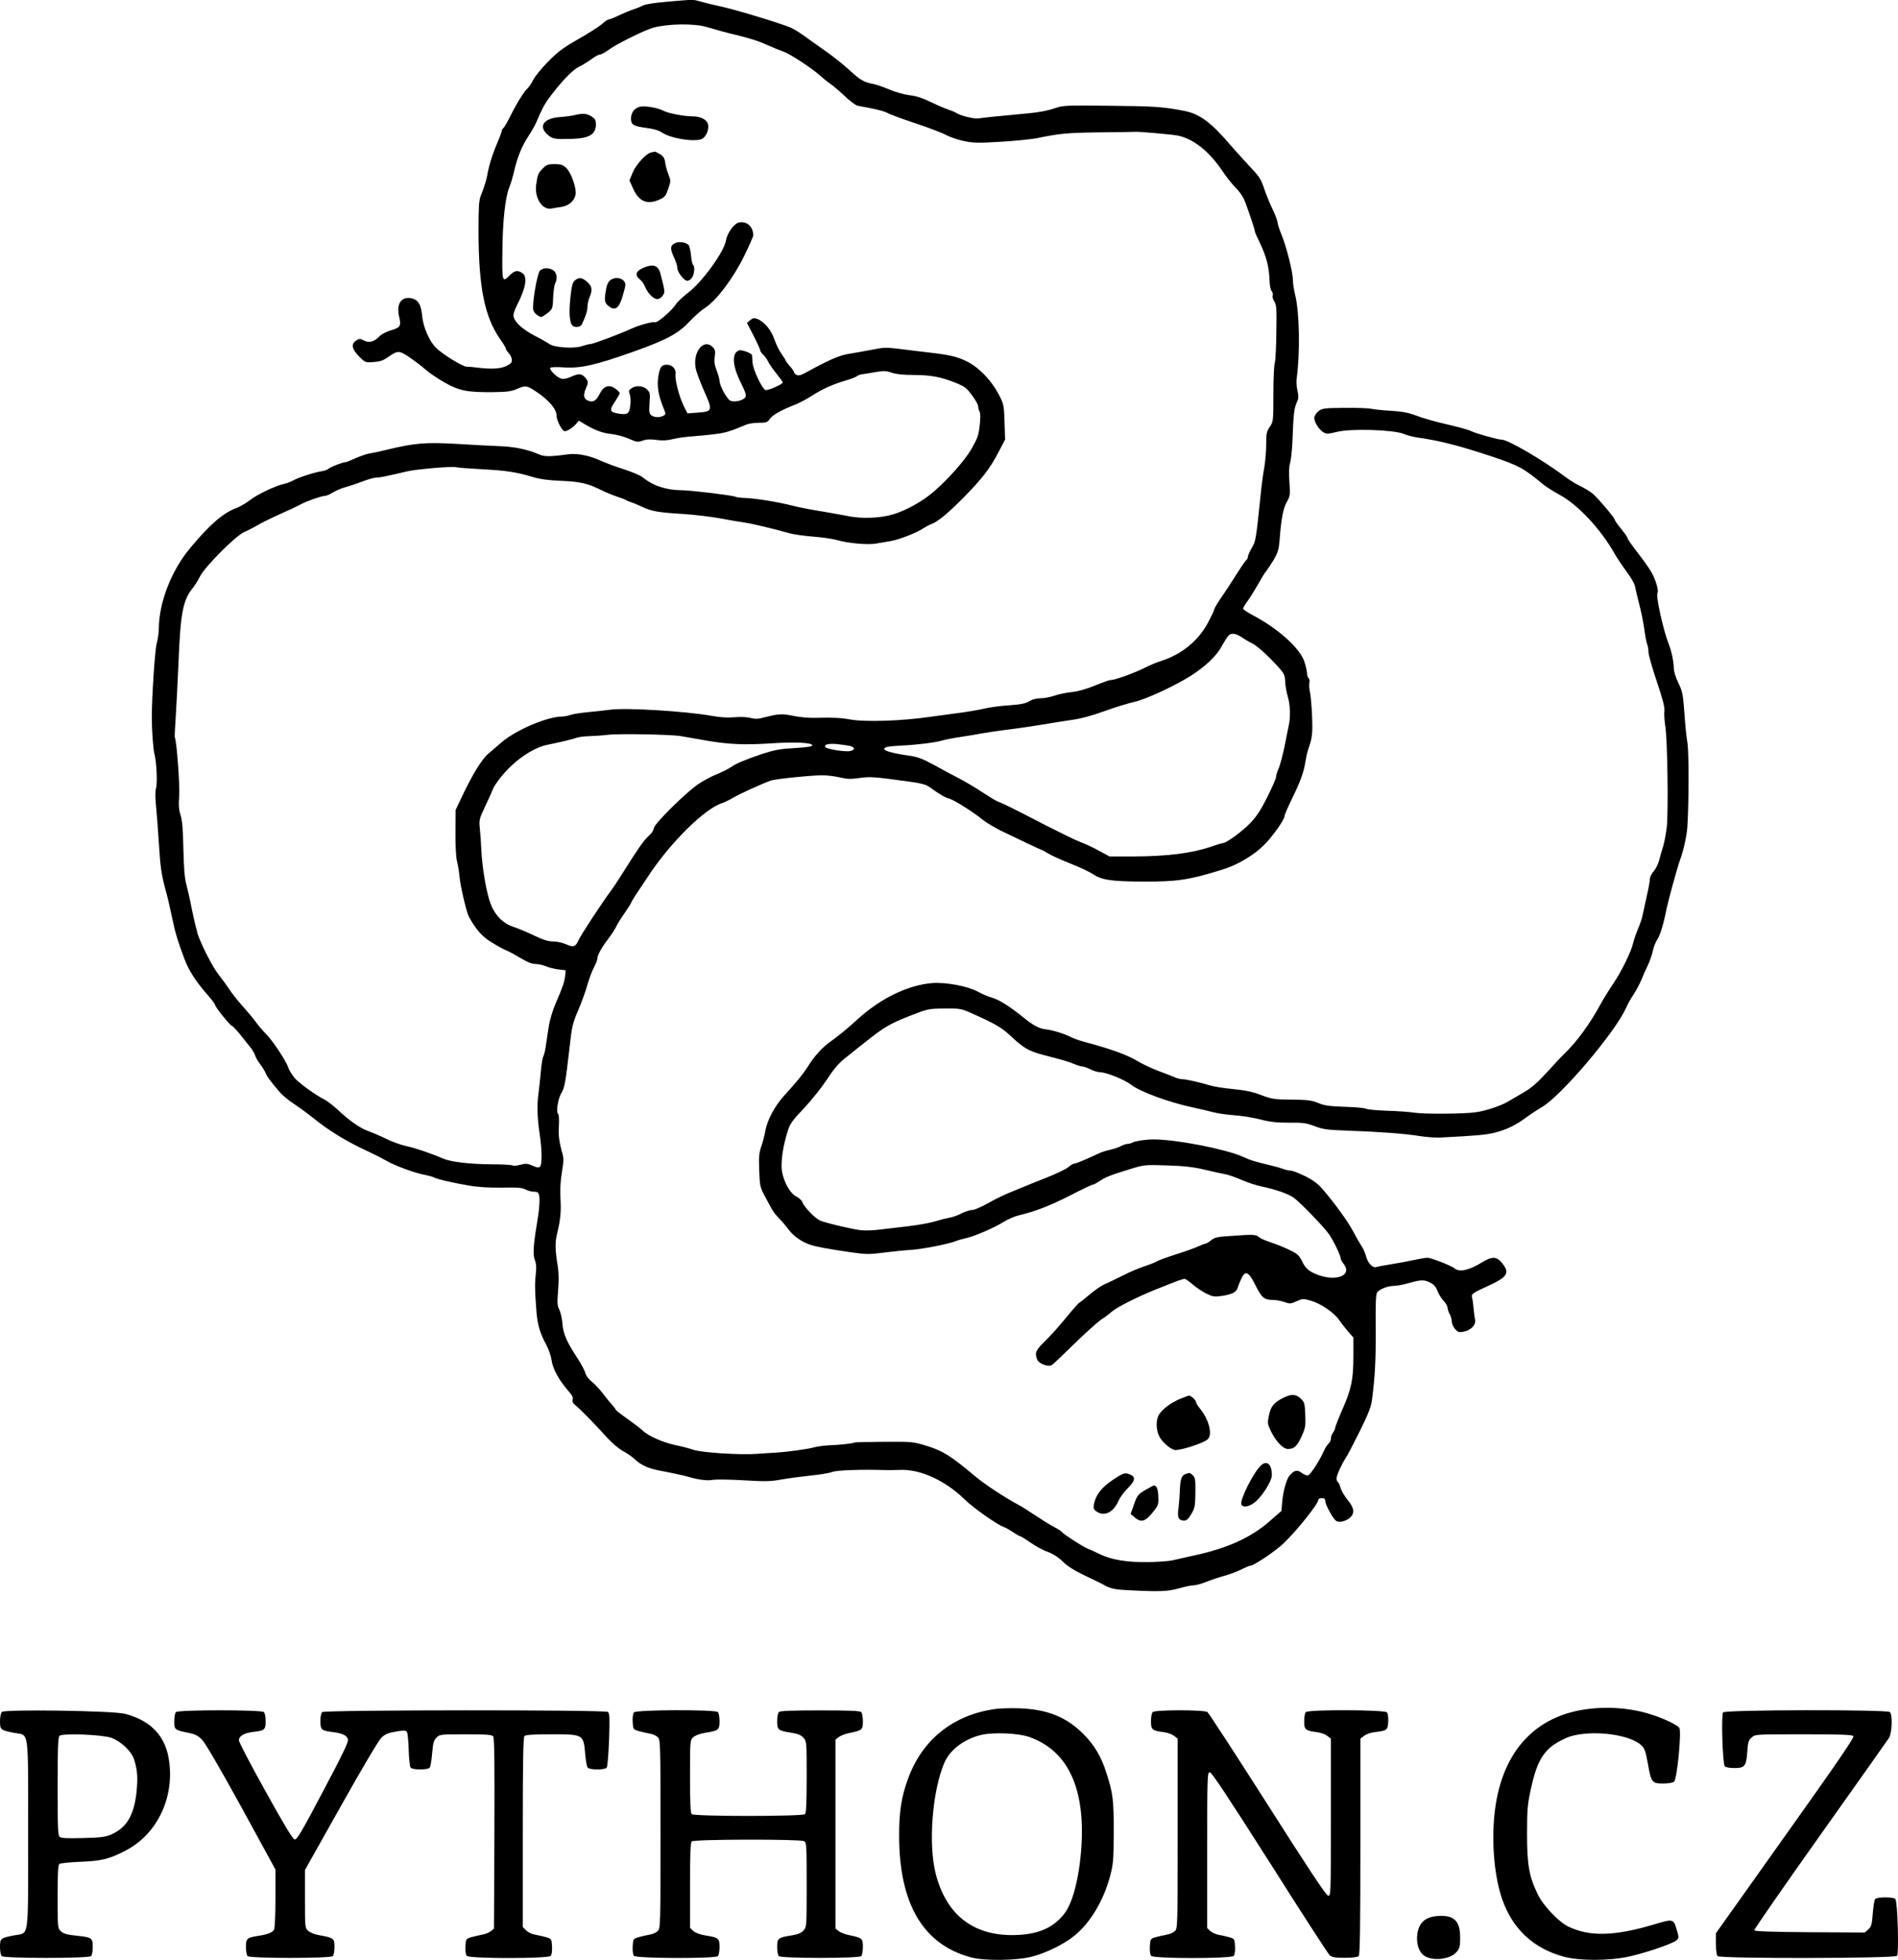 <?xml version="1.0" standalone="no"?>
<!DOCTYPE svg PUBLIC "-//W3C//DTD SVG 20010904//EN"
 "http://www.w3.org/TR/2001/REC-SVG-20010904/DTD/svg10.dtd">
<svg version="1.0" xmlns="http://www.w3.org/2000/svg"
 width="1350.555pt" height="1394.217pt" viewBox="0 0 1350.555 1394.217"
 preserveAspectRatio="xMidYMid meet">
<g transform="translate(-144,1536.759) scale(0.1,-0.1)"
fill="#000000" stroke="none">
<path d="M6185 15355 c-85 -7 -152 -17 -170 -27 -16 -8 -48 -21 -70 -28 -22
-7 -67 -26 -99 -41 -33 -16 -65 -29 -73 -29 -7 0 -30 -15 -50 -34 -21 -18 -96
-66 -167 -106 -105 -60 -144 -88 -213 -158 -46 -46 -95 -106 -108 -131 -13
-26 -31 -53 -40 -61 -24 -20 -77 -105 -121 -193 -21 -43 -44 -83 -51 -89 -7
-6 -13 -16 -13 -22 0 -7 -16 -50 -36 -96 -32 -75 -58 -162 -68 -225 -4 -25
-24 -89 -45 -140 -13 -32 -16 -79 -16 -255 1 -396 43 -607 154 -765 23 -32 41
-63 41 -69 0 -5 9 -19 20 -31 11 -11 21 -32 22 -45 2 -20 -5 -29 -37 -45 -42
-21 -105 -25 -205 -13 -30 4 -67 7 -81 7 -26 1 -164 84 -212 130 -49 44 -96
150 -103 231 -8 83 -29 116 -78 126 -72 13 -107 -41 -86 -131 16 -67 9 -78
-64 -99 -28 -9 -62 -26 -75 -40 -38 -40 -73 -50 -111 -31 -29 15 -34 15 -56 0
-38 -25 -31 -60 21 -113 44 -44 45 -44 103 -40 45 3 69 11 103 35 70 49 78 49
155 -3 38 -26 90 -66 115 -88 26 -23 86 -63 135 -91 102 -58 162 -69 347 -67
95 1 127 6 164 22 62 27 71 26 139 -19 89 -59 144 -124 144 -169 0 -35 40
-112 58 -112 20 0 60 26 84 55 l17 20 38 -23 c75 -45 128 -65 193 -72 37 -4
93 -19 126 -34 54 -24 62 -25 97 -13 27 10 55 11 98 5 44 -6 77 -4 118 6 31 8
97 17 146 20 50 4 124 11 165 17 68 9 100 20 208 65 18 8 59 14 92 14 53 0 61
3 79 29 21 28 79 61 179 100 30 12 84 40 120 64 77 49 149 81 241 108 35 10
70 24 78 30 8 7 24 13 36 14 12 1 54 8 93 15 63 11 78 10 120 -4 32 -11 83
-16 158 -16 122 -1 188 -13 297 -56 63 -26 77 -36 115 -88 24 -32 44 -67 44
-78 0 -11 5 -28 10 -38 7 -13 7 -47 1 -99 -7 -68 -16 -92 -56 -163 -48 -84
-166 -218 -273 -310 -81 -69 -196 -133 -292 -161 -93 -27 -226 -31 -325 -9
-27 5 -108 20 -180 32 -71 11 -164 29 -205 40 -100 26 -261 52 -336 55 -34 1
-66 5 -72 9 -15 9 -316 46 -382 46 -111 1 -204 32 -280 94 -14 12 -73 36 -130
55 -58 18 -132 46 -165 61 -80 37 -167 54 -230 46 -141 -19 -172 -18 -217 2
-76 33 -174 53 -281 56 -56 2 -192 9 -302 16 -216 12 -293 6 -485 -40 -47 -12
-103 -24 -125 -27 -22 -3 -68 -19 -103 -34 -34 -16 -67 -29 -72 -29 -20 0
-106 -33 -121 -46 -9 -8 -30 -16 -46 -18 -47 -6 -171 -45 -206 -66 -18 -10
-48 -21 -67 -25 -59 -13 -191 -75 -241 -115 -27 -21 -70 -46 -96 -56 -95 -35
-189 -116 -329 -284 -135 -161 -223 -388 -224 -575 0 -28 -7 -75 -15 -105 -13
-47 -35 -383 -35 -525 0 -95 10 -228 19 -262 15 -56 22 -205 11 -244 -6 -21
-6 -68 0 -124 5 -49 14 -166 20 -260 10 -170 19 -231 47 -335 15 -53 27 -103
57 -244 14 -66 30 -120 77 -247 30 -82 83 -165 167 -260 28 -32 52 -64 52 -70
0 -14 109 -149 120 -149 5 0 31 -28 59 -62 27 -35 61 -76 74 -93 13 -16 28
-41 32 -55 4 -14 20 -41 34 -60 15 -19 33 -48 40 -64 12 -29 32 -56 100 -136
18 -22 65 -61 105 -87 39 -26 102 -72 140 -103 111 -89 230 -162 386 -234 41
-19 100 -49 130 -66 61 -36 202 -87 272 -100 26 -5 55 -13 65 -18 24 -13 126
-37 248 -58 69 -12 143 -16 236 -15 109 2 143 0 167 -13 17 -9 45 -16 61 -16
25 0 32 -5 37 -26 7 -27 1 -109 -16 -204 -25 -151 -29 -219 -15 -254 10 -24
13 -52 8 -93 -8 -75 -8 -114 2 -248 7 -116 24 -175 73 -266 16 -30 33 -79 37
-109 8 -60 52 -140 118 -216 28 -31 37 -49 32 -63 -4 -14 1 -26 17 -38 33 -26
141 -136 221 -225 41 -46 89 -86 120 -103 29 -15 68 -43 87 -61 39 -37 91 -61
159 -75 105 -20 188 -38 221 -48 74 -21 132 -28 171 -21 23 4 122 3 220 -3
155 -9 190 -9 271 6 51 9 145 21 208 28 63 6 131 17 150 25 32 13 209 19 370
14 25 -1 77 -1 115 1 144 6 322 -76 460 -211 61 -60 235 -182 277 -195 13 -4
42 -21 65 -36 23 -16 46 -29 50 -29 5 0 38 -20 74 -45 35 -25 91 -56 124 -67
39 -15 75 -38 107 -69 33 -33 83 -64 156 -99 59 -28 116 -56 127 -62 57 -33
80 -38 205 -44 203 -10 260 -8 342 15 41 12 87 21 102 21 15 0 56 11 91 25 35
14 89 32 122 41 32 8 86 28 120 44 34 17 66 30 71 30 25 0 185 108 240 163 96
93 242 277 242 304 0 7 11 13 25 13 19 0 25 -5 25 -21 0 -24 52 -120 75 -139
20 -17 73 -5 102 22 34 32 29 68 -17 124 -22 27 -45 66 -51 86 -5 20 -14 40
-19 43 -6 3 -10 14 -10 25 0 21 37 103 65 145 12 17 56 102 100 190 59 119 81
175 87 220 22 171 28 282 27 507 -2 192 1 251 11 263 19 23 77 45 119 45 20 0
68 9 106 20 86 25 110 25 154 2 24 -12 39 -30 50 -59 9 -23 29 -55 44 -71 15
-15 27 -37 27 -48 1 -10 7 -30 15 -44 8 -14 14 -37 15 -52 0 -15 10 -39 23
-54 21 -24 28 -26 61 -20 52 10 89 48 82 84 -3 15 -8 52 -11 82 -2 30 -7 64
-10 76 -8 26 0 32 110 82 142 65 160 93 104 163 -40 50 -71 51 -148 4 -87 -54
-158 -69 -190 -41 -22 19 -167 76 -194 76 -12 0 -54 -7 -92 -15 -39 -9 -110
-22 -160 -30 -49 -8 -100 -17 -111 -21 -28 -8 -61 27 -75 80 -6 23 -19 52 -29
66 -9 14 -37 61 -60 105 -42 78 -127 195 -219 303 -34 39 -67 64 -125 93 -43
21 -89 39 -102 39 -12 0 -35 5 -51 11 -15 6 -53 17 -83 24 -128 31 -148 37
-210 65 -120 53 -465 121 -630 122 -50 1 -129 -11 -149 -21 -11 -6 -28 -11
-38 -11 -10 0 -31 -7 -48 -16 -16 -9 -49 -20 -73 -25 -24 -5 -58 -15 -75 -23
-115 -53 -171 -76 -183 -76 -7 0 -26 -11 -42 -25 -16 -14 -88 -48 -158 -76
-71 -28 -142 -56 -159 -64 -16 -7 -61 -25 -100 -41 -38 -15 -108 -49 -155 -76
-46 -26 -97 -48 -112 -48 -16 0 -50 -11 -76 -24 -26 -14 -65 -28 -87 -31 -22
-4 -69 -16 -105 -27 -36 -11 -121 -26 -190 -34 -69 -8 -161 -19 -205 -24 -44
-6 -102 -7 -130 -4 -66 8 -248 51 -288 68 -36 15 -113 94 -127 130 -5 14 -24
32 -43 41 -53 25 -107 138 -106 220 1 72 14 147 41 237 18 60 29 77 117 170
54 57 127 149 164 205 48 74 84 116 129 152 35 28 98 79 142 113 134 107 177
133 315 187 133 52 135 53 250 54 111 1 119 0 191 -32 171 -76 217 -103 280
-162 93 -87 127 -107 226 -134 157 -41 178 -47 226 -66 26 -11 54 -19 63 -19
9 0 33 -9 55 -20 22 -11 52 -20 67 -20 44 0 178 -54 223 -90 61 -48 263 -123
435 -160 55 -12 123 -28 150 -35 28 -8 93 -17 145 -21 52 -3 137 -17 188 -30
73 -19 118 -23 205 -23 98 1 120 -2 180 -24 59 -23 88 -27 220 -32 235 -8 423
-22 521 -38 48 -8 116 -13 150 -12 269 14 328 19 392 35 86 22 148 52 229 112
33 24 82 56 108 71 137 80 521 533 597 704 11 26 36 70 55 98 19 29 43 75 55
104 11 28 31 73 44 99 13 26 29 72 36 102 6 30 21 68 32 83 20 29 45 110 67
222 15 70 77 294 96 347 22 58 47 168 51 228 11 150 12 522 2 595 -12 83 -13
90 -26 265 -7 88 -13 116 -40 170 -19 40 -32 81 -32 105 -1 47 -15 116 -34
165 -41 103 -95 348 -82 369 11 18 -16 104 -48 156 -17 28 -51 76 -76 108 -66
86 -90 120 -90 129 0 5 -20 33 -45 64 -25 30 -45 59 -45 64 0 12 -113 147
-154 183 -17 15 -56 39 -86 54 -30 14 -77 42 -105 63 -160 121 -414 270 -460
270 -28 0 -184 44 -220 62 -16 8 -93 29 -170 47 -77 17 -174 45 -215 61 -58
22 -98 30 -180 35 -58 3 -121 10 -140 14 -19 5 -106 8 -192 7 -142 -1 -159 -3
-185 -22 -15 -12 -29 -32 -31 -45 -3 -29 28 -82 62 -105 24 -15 31 -15 98 1
99 25 401 16 476 -14 26 -11 70 -22 98 -26 154 -21 294 -57 524 -133 199 -67
232 -85 370 -200 19 -16 71 -49 115 -73 132 -71 294 -244 393 -419 17 -30 56
-88 86 -129 34 -45 58 -88 61 -110 4 -20 17 -76 30 -126 13 -49 29 -128 35
-173 6 -46 15 -95 21 -109 5 -13 9 -39 9 -57 0 -17 27 -111 59 -207 42 -124
57 -183 54 -207 -3 -17 0 -69 7 -115 15 -99 22 -600 10 -712 -5 -44 -16 -105
-25 -135 -10 -30 -22 -76 -29 -101 -6 -25 -23 -60 -38 -78 -16 -18 -28 -43
-28 -55 0 -13 -9 -65 -21 -117 -11 -52 -25 -113 -30 -137 -4 -24 -20 -71 -35
-105 -14 -34 -29 -78 -33 -97 -13 -60 -82 -201 -140 -287 -31 -46 -72 -112
-91 -147 -76 -140 -165 -263 -255 -351 -23 -22 -81 -84 -129 -137 -64 -70
-108 -109 -160 -139 -39 -23 -91 -54 -116 -68 -50 -30 -161 -67 -230 -76 -84
-12 -365 -14 -435 -3 -38 6 -128 12 -198 14 -71 2 -137 9 -147 14 -11 6 -79
12 -152 14 -110 4 -143 8 -188 27 -47 19 -75 23 -190 24 -125 1 -141 4 -215
32 -59 23 -111 34 -200 43 -66 6 -140 18 -165 26 -69 21 -169 44 -195 44 -14
0 -39 6 -57 14 -18 8 -71 29 -118 46 -47 18 -110 48 -141 66 -74 46 -192 89
-384 140 -33 9 -76 24 -95 34 -50 25 -128 49 -179 55 -49 6 -90 28 -166 90
-87 71 -170 123 -216 135 -24 7 -69 25 -99 42 -76 41 -230 70 -330 62 -175
-16 -367 -110 -532 -261 -58 -54 -139 -120 -179 -148 -67 -46 -125 -110 -174
-190 -26 -41 -83 -112 -164 -200 -68 -74 -124 -179 -136 -256 -4 -24 -16 -71
-27 -103 -17 -50 -20 -77 -16 -175 4 -112 6 -119 44 -190 56 -106 58 -109 101
-155 22 -22 51 -57 65 -76 31 -44 93 -87 149 -106 41 -15 126 -30 279 -53 128
-18 140 -18 259 -3 64 8 144 16 178 18 71 3 255 38 317 60 22 9 59 19 81 24
55 11 199 73 266 115 31 19 78 40 105 46 121 29 220 67 364 140 85 44 159 79
166 79 6 0 28 12 49 26 44 29 73 41 214 84 103 32 104 32 265 27 121 -4 187
-11 266 -30 58 -14 123 -28 145 -32 22 -3 75 -22 117 -40 42 -19 109 -41 150
-49 95 -20 181 -50 221 -77 43 -29 222 -214 256 -265 31 -45 81 -150 81 -169
0 -7 9 -24 21 -39 63 -80 -50 -128 -185 -77 -61 23 -88 46 -111 96 -7 17 -22
38 -32 47 -23 21 -116 63 -198 90 -33 11 -67 26 -76 34 -22 20 -41 21 -189 10
-110 -7 -128 -11 -153 -32 -16 -13 -34 -24 -40 -24 -6 0 -29 -9 -51 -19 -23
-11 -93 -36 -156 -56 -63 -20 -124 -42 -135 -49 -11 -7 -51 -23 -90 -36 -38
-12 -108 -42 -155 -66 -47 -23 -105 -52 -130 -62 -25 -11 -74 -45 -110 -76
-36 -31 -68 -56 -71 -56 -3 0 -44 -46 -90 -102 -46 -57 -114 -133 -151 -169
-69 -67 -77 -84 -58 -133 11 -29 77 -54 103 -40 9 5 81 73 159 150 79 77 166
155 193 174 28 18 61 43 75 56 33 30 181 105 305 155 170 68 200 79 214 79 7
0 33 -18 58 -40 25 -22 69 -51 97 -65 46 -22 57 -24 112 -16 69 10 102 27 110
56 3 11 14 39 25 63 30 66 53 56 103 -45 44 -88 62 -103 125 -103 21 0 57 -7
81 -15 39 -14 45 -13 86 6 43 19 47 19 101 4 72 -21 167 -86 201 -137 15 -22
44 -59 65 -83 l37 -42 0 -134 c0 -166 -14 -232 -79 -380 -28 -64 -51 -123 -51
-130 0 -8 -7 -23 -15 -33 -8 -11 -15 -30 -15 -42 0 -12 -7 -28 -16 -35 -9 -8
-25 -32 -34 -54 -30 -67 -96 -170 -113 -173 -9 -2 -29 6 -45 18 -32 24 -51 20
-86 -19 -22 -25 -47 -115 -53 -194 l-5 -58 -86 -75 c-132 -115 -300 -191 -532
-241 -63 -14 -135 -30 -160 -36 -25 -5 -103 -11 -175 -12 -147 -2 -259 17
-340 57 -27 13 -65 31 -84 38 -38 15 -176 105 -186 120 -4 6 -28 21 -55 35
-27 14 -85 50 -130 80 -45 30 -102 67 -128 80 -101 55 -235 143 -304 201 -173
145 -227 179 -338 214 -105 32 -105 32 -309 31 -112 -1 -206 -3 -210 -5 -11
-7 -109 -18 -181 -20 -36 -2 -83 -8 -105 -14 -44 -13 -192 -33 -270 -38 -27
-1 -90 -6 -140 -9 -119 -9 -397 9 -455 30 -25 9 -78 23 -119 31 -90 19 -195
64 -236 103 -16 15 -67 54 -112 86 -46 32 -83 62 -83 65 0 4 -11 19 -25 34
-14 15 -43 51 -65 80 -22 29 -57 67 -79 84 -23 19 -42 44 -46 62 -4 16 -28 62
-54 102 -78 119 -103 175 -109 248 -2 36 -13 81 -22 100 -15 30 -16 48 -9 138
6 69 5 124 -2 170 -20 119 -21 174 -3 242 19 76 27 146 23 215 -5 87 -2 148
11 227 10 57 11 86 3 115 -25 89 -31 132 -26 205 2 46 0 79 -6 82 -16 10 -1
107 22 145 24 40 30 71 58 313 18 166 23 185 64 281 24 57 53 136 64 177 12
41 32 97 46 123 14 27 25 55 25 63 0 25 28 77 75 139 25 33 52 74 60 92 8 17
35 61 60 96 25 36 45 68 45 71 0 3 17 32 38 64 21 31 56 84 78 117 161 247
409 492 534 530 14 4 50 22 81 40 48 28 205 99 264 120 32 11 304 39 370 37
33 0 88 -7 122 -15 50 -12 78 -13 139 -4 78 11 107 8 363 -27 74 -10 112 -21
133 -36 67 -49 115 -78 143 -84 32 -8 175 -98 240 -152 23 -18 79 -52 125 -75
123 -60 290 -139 295 -139 3 0 22 -11 43 -24 21 -13 92 -45 157 -71 66 -26
138 -60 162 -76 60 -41 129 -52 353 -53 247 -1 329 11 570 86 110 34 228 105
303 183 57 59 137 173 137 196 0 9 23 63 51 120 61 124 87 195 98 269 5 30 13
69 19 85 30 84 33 115 28 240 -3 72 -10 148 -15 169 -5 22 -7 52 -4 67 3 14 0
30 -6 33 -6 4 -11 20 -11 36 0 16 -10 55 -21 87 -35 95 -190 232 -363 323 -39
21 -71 42 -71 48 0 6 16 32 35 58 19 27 52 80 74 119 21 38 46 79 56 90 9 11
33 47 53 80 30 51 36 73 42 140 11 152 26 229 52 273 23 41 24 48 18 140 -5
66 -3 110 5 137 6 22 13 87 16 145 8 216 12 246 37 298 7 16 7 36 -1 71 -6 27
-9 64 -6 82 26 188 21 474 -11 602 -8 32 -15 77 -15 99 0 56 -45 238 -81 325
-16 39 -29 80 -29 90 0 10 -15 50 -33 88 -19 39 -44 99 -56 134 -31 91 -35 97
-120 187 -42 45 -96 105 -121 134 -142 167 -224 228 -335 249 -152 29 -208 33
-521 36 -334 4 -339 3 -406 -20 -41 -14 -112 -28 -185 -34 -163 -15 -323 -31
-353 -36 -30 -4 -125 19 -154 38 -12 8 -39 19 -61 26 -22 7 -77 31 -123 53
-58 28 -103 43 -150 48 -38 5 -100 22 -142 40 -41 18 -93 35 -115 40 -67 12
-93 27 -169 97 -41 38 -115 97 -166 133 -51 36 -121 85 -155 110 -34 25 -79
53 -101 62 -78 32 -391 127 -489 148 -55 12 -122 28 -149 36 -54 16 -46 16
-241 -1z m285 -180 c67 -20 140 -40 200 -54 114 -28 170 -46 235 -76 39 -17
87 -37 108 -44 46 -15 202 -117 260 -169 23 -21 58 -49 77 -62 19 -13 65 -52
101 -86 36 -35 77 -65 90 -68 13 -3 62 -12 108 -21 46 -9 93 -23 106 -31 12
-8 101 -41 197 -73 97 -32 195 -70 219 -83 24 -14 80 -33 124 -43 71 -15 100
-16 265 -6 102 6 219 18 260 26 160 33 213 38 445 41 132 1 247 3 255 4 22 2
249 -18 295 -26 109 -19 226 -109 319 -247 30 -45 73 -100 96 -122 23 -22 51
-60 62 -85 21 -48 78 -217 78 -231 0 -5 14 -37 31 -71 51 -106 70 -178 73
-284 1 -29 8 -59 15 -68 7 -9 11 -23 7 -31 -3 -9 2 -28 12 -43 15 -23 17 -50
14 -219 -1 -106 -6 -203 -11 -216 -5 -13 -10 -113 -10 -222 0 -195 -1 -198
-26 -234 -22 -33 -25 -47 -25 -122 0 -46 -6 -122 -14 -169 -9 -47 -20 -134
-26 -195 -33 -321 -35 -328 -63 -376 -15 -25 -27 -53 -27 -61 0 -9 -6 -21 -14
-27 -7 -6 -39 -53 -71 -104 -31 -50 -79 -123 -106 -162 -27 -38 -49 -76 -49
-83 0 -7 -21 -50 -46 -97 -69 -128 -188 -224 -334 -270 -30 -10 -75 -28 -100
-41 -79 -41 -224 -94 -257 -94 -9 0 -60 -18 -113 -40 -63 -25 -121 -42 -166
-46 -38 -4 -93 -15 -123 -26 -30 -10 -74 -18 -99 -18 -28 0 -57 -8 -78 -21
-26 -16 -60 -23 -146 -29 -62 -4 -142 -15 -178 -24 -36 -9 -121 -23 -190 -32
-69 -9 -152 -20 -185 -25 -210 -31 -470 -39 -580 -19 -59 11 -120 14 -235 11
-51 -2 -117 4 -165 14 -82 17 -104 16 -227 -16 -26 -7 -51 -6 -80 2 -26 6 -70
8 -113 4 -47 -4 -99 -1 -160 10 -185 33 -605 59 -721 44 -38 -5 -112 -13 -164
-18 -52 -5 -108 -14 -123 -20 -16 -6 -43 -11 -60 -11 -105 -1 -331 -98 -430
-185 -25 -22 -66 -57 -91 -78 -47 -39 -114 -148 -194 -317 l-40 -85 -1 -160
c-1 -92 4 -177 10 -200 6 -22 15 -74 19 -115 6 -68 50 -254 66 -283 51 -92 93
-141 159 -181 38 -24 86 -51 107 -59 20 -8 67 -34 104 -56 47 -28 79 -41 105
-41 20 0 54 -8 75 -17 22 -9 62 -19 89 -22 l50 -6 -3 -35 c-4 -44 -21 -93 -68
-200 -23 -54 -42 -117 -51 -175 -7 -49 -17 -112 -21 -140 -4 -27 -12 -57 -17
-65 -5 -8 -12 -53 -16 -100 -4 -47 -12 -121 -18 -165 -11 -92 -8 -165 9 -285
17 -111 18 -216 3 -231 -10 -10 -22 -8 -53 6 -36 16 -47 17 -86 7 -25 -7 -51
-9 -57 -5 -6 4 -75 8 -152 8 -155 1 -287 17 -343 41 -90 39 -202 76 -263 89
-37 8 -100 31 -141 51 -40 20 -97 44 -127 55 -59 21 -134 73 -221 155 -31 28
-71 59 -90 69 -67 34 -176 113 -212 152 -19 22 -41 58 -48 79 -16 48 -116 198
-160 239 -17 17 -48 53 -68 80 -20 28 -63 79 -96 115 -32 36 -75 90 -95 121
-20 30 -53 75 -73 100 -41 49 -127 217 -152 294 -8 28 -27 106 -41 175 -13 69
-32 150 -40 180 -11 38 -17 113 -20 245 -3 139 -8 205 -20 244 -13 41 -15 73
-10 135 6 71 -18 397 -31 417 -2 4 1 67 6 140 5 74 14 249 20 389 14 358 32
451 103 536 13 16 36 52 50 81 36 70 252 288 314 315 25 11 68 33 95 49 28 17
100 52 162 80 61 27 127 58 146 69 45 24 149 60 172 60 10 0 36 11 56 24 21
13 63 31 93 39 30 8 85 27 122 41 37 14 80 26 94 26 25 0 56 6 223 45 64 15
324 37 345 29 6 -3 85 -9 176 -14 182 -10 246 -19 364 -54 59 -18 115 -25 210
-29 136 -6 188 -18 290 -69 28 -14 75 -33 105 -43 30 -10 60 -21 65 -25 6 -4
21 -11 35 -15 14 -4 50 -19 80 -33 67 -32 113 -40 295 -51 77 -5 194 -19 260
-31 66 -13 145 -26 175 -30 55 -8 218 -47 318 -76 29 -8 106 -19 170 -24 64
-5 140 -16 167 -24 76 -23 222 -36 280 -25 28 5 75 13 105 18 59 10 184 59
228 89 15 10 42 25 61 32 49 20 120 79 233 194 126 128 184 203 243 317 l47
90 -4 122 c-3 110 -6 128 -31 179 -55 113 -150 213 -242 257 -66 32 -123 45
-265 61 -52 6 -144 17 -204 25 -100 12 -117 12 -200 -5 -50 -9 -123 -23 -162
-29 -69 -10 -138 -40 -303 -130 -41 -23 -59 -28 -73 -20 -10 5 -18 14 -18 19
0 5 -13 25 -30 43 -16 19 -30 37 -30 41 0 3 -13 24 -29 47 -17 22 -39 69 -51
103 -22 66 -72 126 -122 145 -22 8 -31 6 -50 -9 l-23 -19 48 -93 c26 -51 47
-98 47 -104 0 -6 9 -19 21 -30 11 -10 27 -32 35 -49 8 -16 34 -55 59 -85 24
-30 44 -58 45 -63 0 -13 -107 -60 -123 -54 -25 10 -88 143 -92 195 -2 26 -4
50 -4 53 -2 14 -73 40 -91 34 -55 -17 -50 -108 13 -233 32 -65 39 -87 31 -100
-15 -24 -78 -38 -107 -25 -24 11 -77 108 -77 142 0 11 -9 43 -20 72 -15 38
-19 63 -14 99 5 40 3 51 -15 69 -63 63 -142 -34 -121 -149 4 -25 31 -98 60
-163 63 -142 62 -147 -48 -155 l-70 -5 -25 49 c-33 65 -66 192 -60 229 6 37
-23 68 -62 68 -34 0 -45 -12 -56 -59 -18 -81 -8 -154 37 -261 12 -30 12 -34
-6 -43 -26 -14 -63 -13 -85 3 -15 12 -17 24 -13 87 5 67 4 75 -18 97 -27 27
-79 31 -111 8 -19 -13 -21 -20 -12 -43 6 -15 8 -50 4 -79 -7 -59 -20 -68 -82
-58 -64 10 -69 24 -28 84 19 29 35 57 35 61 0 5 -12 18 -26 29 -46 36 -86 26
-114 -28 -25 -50 -44 -65 -75 -57 -40 10 -49 39 -26 90 17 39 17 47 5 65 -29
41 -52 45 -104 21 -34 -16 -57 -20 -76 -16 -31 8 -87 63 -78 77 3 5 45 7 97 3
118 -8 224 16 492 111 244 87 323 130 407 221 32 34 80 76 107 93 80 52 200
211 276 367 36 73 65 140 65 147 0 62 -46 104 -102 92 -35 -8 -84 -76 -93
-131 -14 -80 -171 -296 -269 -369 -36 -28 -75 -64 -85 -80 -27 -44 -133 -136
-150 -130 -16 6 -107 -18 -167 -45 -85 -39 -274 -110 -293 -110 -10 0 -37 -7
-60 -15 -55 -19 -195 -10 -231 15 -14 10 -61 37 -105 59 -84 44 -140 94 -150
134 -5 17 4 44 26 88 60 117 74 198 37 223 -33 23 -56 20 -90 -14 -54 -55 -56
-51 -53 178 2 214 21 379 50 450 9 20 23 68 32 106 23 102 56 184 102 253 22
34 48 79 57 100 44 102 55 123 90 172 80 109 167 201 213 223 25 12 66 37 90
55 24 18 52 33 61 33 9 0 37 15 61 33 53 40 256 141 319 158 104 28 293 31
380 4z m3804 -4340 c21 -14 56 -35 79 -46 39 -20 125 -100 197 -182 27 -32 34
-47 35 -90 1 -29 10 -77 19 -107 17 -59 20 -142 6 -205 -5 -22 -18 -89 -30
-150 -13 -60 -31 -129 -41 -153 -11 -23 -19 -51 -19 -62 0 -10 -28 -74 -62
-142 -46 -92 -76 -138 -121 -185 -57 -60 -171 -143 -195 -143 -6 0 -47 -12
-89 -27 -132 -45 -315 -68 -548 -68 l-170 0 -76 41 c-41 23 -102 51 -135 63
-32 12 -142 66 -244 118 -226 117 -308 158 -337 167 -12 4 -63 35 -115 69 -51
34 -129 80 -173 102 -44 23 -123 65 -175 94 -73 40 -111 54 -165 62 -108 15
-178 33 -182 46 -6 16 24 22 127 27 106 5 243 22 284 36 17 5 76 17 131 25 55
8 123 20 150 25 28 5 106 17 175 26 69 8 179 24 245 35 66 11 165 27 220 35
65 9 147 31 235 63 74 27 169 56 210 65 77 16 286 112 400 184 103 65 183 140
220 206 19 35 41 70 49 79 19 24 52 21 95 -8z m-3989 -704 c28 -5 102 -18 166
-29 167 -30 282 -35 469 -23 178 12 300 6 300 -14 0 -8 -38 -14 -125 -19 -104
-6 -143 -13 -229 -41 -125 -42 -189 -69 -227 -96 -15 -11 -60 -33 -98 -49 -38
-15 -98 -47 -133 -71 -88 -60 -308 -277 -315 -311 -3 -15 -13 -34 -22 -42 -43
-40 -58 -59 -125 -161 -39 -61 -84 -131 -99 -155 -15 -25 -41 -63 -57 -85 -70
-95 -221 -325 -234 -357 -20 -46 -36 -51 -88 -28 -24 11 -64 20 -91 20 -35 0
-71 11 -140 44 -50 24 -115 51 -144 60 -72 24 -126 77 -159 156 -31 76 -62
254 -69 390 -2 52 -7 122 -11 156 -6 58 -4 66 38 155 25 52 51 110 58 129 8
19 43 68 79 109 93 104 214 183 310 201 79 16 178 39 206 50 14 5 56 10 93 11
37 1 94 5 127 9 71 10 449 3 520 -9z m1204 -70 c36 -10 37 -28 1 -36 -34 -8
-168 13 -177 28 -11 19 23 27 86 21 36 -4 76 -10 90 -13z"/>
<path d="M5992 14608 c-38 -10 -62 -42 -62 -84 0 -44 17 -54 107 -66 53 -7 89
-17 113 -33 66 -45 252 -72 291 -42 24 18 39 52 39 86 0 42 -46 71 -115 71
-59 0 -172 22 -205 40 -39 21 -134 37 -168 28z"/>
<path d="M5525 14548 c-22 -5 -66 -11 -97 -13 -117 -7 -160 -64 -93 -124 38
-33 49 -35 180 -31 117 3 165 33 165 101 0 34 -5 42 -32 59 -35 21 -60 23
-123 8z"/>
<path d="M6073 14283 c-36 -7 -108 -87 -132 -145 l-22 -54 25 -56 c42 -95 102
-120 191 -79 36 16 43 26 60 75 19 56 19 58 1 104 -10 26 -21 64 -23 85 -4 30
-13 43 -37 58 -17 10 -33 18 -36 18 -3 -1 -15 -4 -27 -6z"/>
<path d="M5301 14168 c-32 -33 -35 -41 -46 -116 -12 -94 44 -180 109 -168 17
3 50 9 73 12 49 8 89 41 98 85 10 43 -30 158 -66 192 -24 22 -38 27 -83 27
-47 0 -57 -4 -85 -32z"/>
<path d="M6243 13638 c-34 -17 -36 -40 -8 -99 14 -30 25 -64 25 -77 0 -31 47
-92 71 -92 10 0 25 10 33 22 17 24 22 83 7 92 -4 3 -11 33 -14 67 -3 34 -11
68 -19 75 -19 19 -69 25 -95 12z"/>
<path d="M6013 13460 c-50 -22 -57 -51 -19 -81 13 -10 29 -33 36 -51 18 -46
60 -88 87 -88 13 0 29 10 39 25 17 26 17 26 -17 157 -16 60 -53 71 -126 38z"/>
<path d="M5282 13442 c-20 -20 -58 -246 -47 -281 3 -12 17 -29 31 -37 22 -15
26 -15 47 0 60 42 60 42 63 126 2 44 8 89 14 100 18 33 12 78 -12 94 -30 21
-74 20 -96 -2z"/>
<path d="M5531 13373 c-17 -15 -23 -37 -32 -121 -12 -112 -6 -184 16 -202 18
-15 56 -9 65 10 27 56 40 95 40 124 0 19 7 50 15 69 22 53 19 76 -16 108 -36
33 -58 36 -88 12z"/>
<path d="M5781 13373 c-15 -12 -25 -37 -31 -78 -11 -70 -8 -84 26 -109 42 -30
68 -11 93 70 11 37 21 75 21 85 0 45 -68 65 -109 32z"/>
<path d="M10574 5425 c-69 -34 -92 -62 -105 -128 -11 -53 -10 -60 15 -112 37
-74 86 -125 120 -125 45 0 65 18 97 88 28 61 30 75 27 154 -3 78 -6 90 -28
112 -37 37 -68 39 -126 11z"/>
<path d="M9839 5417 c-64 -27 -121 -68 -149 -108 -24 -33 -26 -101 -5 -151 17
-42 75 -95 112 -105 33 -8 214 50 238 77 35 38 6 143 -61 223 -13 16 -24 35
-24 42 0 13 -37 45 -50 45 -3 0 -30 -11 -61 -23z"/>
<path d="M10413 4943 c-52 -47 -152 -245 -140 -277 9 -23 47 -20 87 8 52 35
130 154 130 199 0 78 -34 109 -77 70z"/>
<path d="M9357 4839 c-80 -54 -120 -106 -133 -173 -5 -28 -2 -36 17 -50 57
-40 121 -9 159 77 10 23 39 62 64 87 61 59 60 89 -4 105 -20 5 -42 -5 -103
-46z"/>
<path d="M9873 4880 c-27 -11 -35 -37 -38 -125 -2 -38 -6 -94 -10 -122 -9 -60
3 -83 41 -83 17 0 30 12 51 47 25 43 28 57 29 152 1 89 -1 106 -17 122 -21 21
-25 22 -56 9z"/>
<path d="M9592 4769 c-57 -33 -60 -38 -88 -118 l-19 -53 28 -24 c50 -43 79
-32 147 57 21 28 25 42 22 93 -2 52 -12 76 -32 76 -3 0 -29 -14 -58 -31z"/>
<path d="M8521 3210 c-299 -42 -519 -218 -620 -497 -47 -127 -64 -238 -63
-408 1 -483 172 -772 512 -862 97 -26 328 -23 435 6 100 26 222 86 296 145
113 89 209 247 257 423 24 92 26 112 27 318 0 232 -5 273 -52 420 -37 117 -87
201 -167 280 -120 119 -253 172 -451 180 -60 2 -139 0 -174 -5z m243 -199
c264 -93 390 -344 373 -741 -10 -226 -58 -431 -122 -514 -73 -96 -176 -145
-325 -153 -309 -18 -513 131 -591 432 -55 211 -26 591 61 793 40 93 143 170
264 198 88 20 263 12 340 -15z"/>
<path d="M12705 3205 c-316 -51 -526 -256 -605 -588 -55 -229 -42 -555 29
-760 74 -212 222 -350 438 -409 112 -30 319 -30 460 0 120 26 317 93 343 117
17 16 17 20 3 68 -25 86 -24 86 -165 44 -281 -83 -455 -88 -608 -15 -67 32
-180 150 -217 228 -63 129 -77 212 -77 430 0 173 3 209 27 320 38 177 81 259
165 317 34 23 86 49 115 58 160 48 425 15 507 -64 23 -22 30 -43 45 -126 24
-137 30 -145 108 -145 36 0 70 5 79 13 22 17 55 362 37 384 -20 23 -115 68
-206 96 -145 46 -319 58 -478 32z"/>
<path d="M1453 3189 c-7 -7 -13 -37 -13 -66 0 -61 4 -64 103 -83 106 -21 97
47 97 -720 0 -767 9 -699 -97 -720 -99 -19 -103 -22 -103 -83 0 -29 5 -58 12
-65 17 -17 619 -17 636 0 7 7 12 36 12 65 0 62 -7 68 -95 78 -94 10 -111 15
-134 36 -20 19 -21 28 -21 243 0 167 3 226 13 234 6 5 73 12 147 15 153 6 207
19 324 80 230 119 355 390 305 663 -30 161 -133 264 -311 310 -85 22 -855 33
-875 13z m779 -184 c69 -25 143 -95 162 -153 24 -76 28 -131 17 -237 -19 -164
-70 -249 -180 -298 -38 -17 -73 -22 -199 -25 -112 -3 -156 -1 -167 8 -13 11
-15 63 -15 359 0 264 3 350 13 360 19 20 306 9 369 -14z"/>
<path d="M2692 3188 c-7 -7 -12 -36 -12 -65 0 -61 2 -62 103 -83 46 -9 67 -20
95 -49 23 -23 127 -202 280 -480 l242 -443 0 -205 c0 -116 -4 -212 -10 -223
-11 -20 -49 -35 -120 -45 -73 -12 -80 -19 -80 -78 0 -29 5 -58 12 -65 17 -17
589 -17 606 0 7 7 12 36 12 65 0 61 -5 65 -104 83 -36 6 -69 19 -83 32 -23 21
-23 25 -23 227 l0 206 256 455 c150 268 269 468 288 486 26 25 48 34 101 43
49 9 71 9 79 1 6 -6 12 -60 14 -128 2 -64 8 -123 14 -129 6 -8 34 -13 68 -13
34 0 62 5 68 13 5 6 13 52 17 101 6 75 12 93 31 113 22 22 28 23 207 23 146 0
187 -3 196 -14 9 -10 11 -190 9 -691 l-3 -677 -23 -19 c-13 -10 -40 -21 -60
-24 -20 -4 -55 -12 -77 -18 -40 -12 -40 -13 -43 -65 -2 -31 2 -60 9 -68 17
-21 581 -21 598 0 7 8 11 37 9 68 -3 52 -3 53 -43 65 -22 6 -57 14 -79 18 -21
3 -49 17 -62 30 l-24 24 0 674 c0 510 3 676 12 685 8 8 64 12 185 12 239 0
235 2 248 -150 4 -41 11 -81 17 -87 6 -8 34 -13 68 -13 34 0 62 5 67 13 6 6
13 96 17 198 5 151 4 189 -8 198 -18 16 -2014 15 -2033 -1 -8 -6 -13 -32 -13
-64 0 -62 7 -68 88 -78 69 -9 101 -24 108 -52 5 -18 -40 -111 -177 -369 -152
-289 -186 -345 -202 -343 -14 2 -70 95 -208 343 -104 187 -189 350 -189 362 0
31 37 52 101 60 82 9 89 15 89 76 0 29 -5 58 -12 65 -17 17 -609 17 -626 0z"/>
<path d="M5951 3186 c-7 -8 -11 -37 -9 -68 3 -52 3 -53 43 -65 22 -6 57 -14
78 -18 21 -3 47 -15 58 -26 18 -18 19 -39 19 -689 0 -650 -1 -671 -19 -689
-11 -11 -37 -23 -58 -26 -21 -4 -56 -12 -78 -18 -40 -12 -40 -13 -43 -65 -2
-31 2 -60 9 -68 16 -19 578 -21 597 -2 7 7 12 36 12 65 0 62 -7 67 -100 82
-41 7 -71 18 -87 32 l-23 22 0 302 c0 221 3 304 12 313 16 16 769 17 799 2 18
-10 19 -24 19 -310 0 -296 0 -299 -22 -325 -18 -19 -38 -28 -87 -36 -94 -15
-101 -20 -101 -82 0 -29 5 -58 12 -65 17 -17 569 -17 586 0 7 7 12 36 12 65 0
60 -5 65 -92 83 -32 6 -68 20 -80 30 l-23 18 0 672 0 672 23 18 c12 10 48 24
80 30 87 18 92 23 92 83 0 29 -5 58 -12 65 -9 9 -88 12 -293 12 -205 0 -284
-3 -293 -12 -7 -7 -12 -36 -12 -65 0 -62 7 -67 101 -82 49 -8 69 -17 87 -36
22 -26 22 -31 22 -279 0 -183 -3 -255 -12 -264 -17 -17 -789 -17 -806 0 -9 9
-12 82 -12 268 0 256 0 257 23 279 16 14 46 25 87 32 93 15 100 20 100 82 0
29 -5 58 -12 65 -19 19 -581 17 -597 -2z"/>
<path d="M9642 3188 c-7 -7 -12 -36 -12 -65 0 -60 8 -67 92 -78 26 -3 58 -15
72 -26 l26 -20 0 -675 c0 -654 -1 -675 -19 -693 -11 -11 -37 -23 -58 -26 -21
-4 -56 -12 -78 -18 -40 -12 -40 -13 -43 -65 -2 -31 2 -60 9 -68 17 -21 571
-21 588 0 7 8 11 37 9 68 -3 52 -3 53 -43 65 -22 6 -56 14 -76 17 -19 4 -45
15 -57 27 l-22 20 0 554 c0 533 1 555 19 555 13 0 126 -171 426 -642 224 -354
416 -651 427 -660 16 -14 39 -18 107 -18 54 0 92 5 99 12 9 9 12 196 12 779
l0 768 26 20 c14 11 46 23 72 26 92 11 97 14 100 74 2 30 -2 59 -9 67 -16 19
-558 21 -577 2 -7 -7 -12 -36 -12 -65 0 -60 8 -67 92 -78 26 -3 58 -15 72 -26
l26 -20 0 -560 c0 -552 0 -560 -20 -557 -14 2 -142 195 -430 648 -226 355
-419 651 -428 658 -22 17 -373 17 -390 0z"/>
<path d="M13701 3186 c-14 -17 -4 -364 12 -383 5 -8 33 -13 67 -13 75 0 86 13
93 115 5 70 9 83 32 103 26 22 28 22 369 22 266 0 346 -3 354 -13 8 -9 -113
-186 -484 -707 l-494 -695 0 -76 c0 -45 5 -80 12 -87 19 -19 1261 -17 1277 2
14 17 4 384 -12 404 -13 16 -131 16 -144 0 -6 -7 -13 -53 -17 -103 -6 -79 -10
-93 -32 -113 l-25 -22 -391 2 c-273 2 -392 6 -395 14 -2 6 209 310 468 675
260 365 480 678 491 694 21 35 26 163 6 183 -19 19 -1171 17 -1187 -2z"/>
<path d="M11611 1726 c-50 -18 -78 -57 -86 -118 -8 -65 10 -124 46 -151 59
-43 188 -30 234 25 21 25 25 40 25 99 0 81 -17 122 -60 144 -34 18 -111 18
-159 1z"/>
</g>
</svg>
